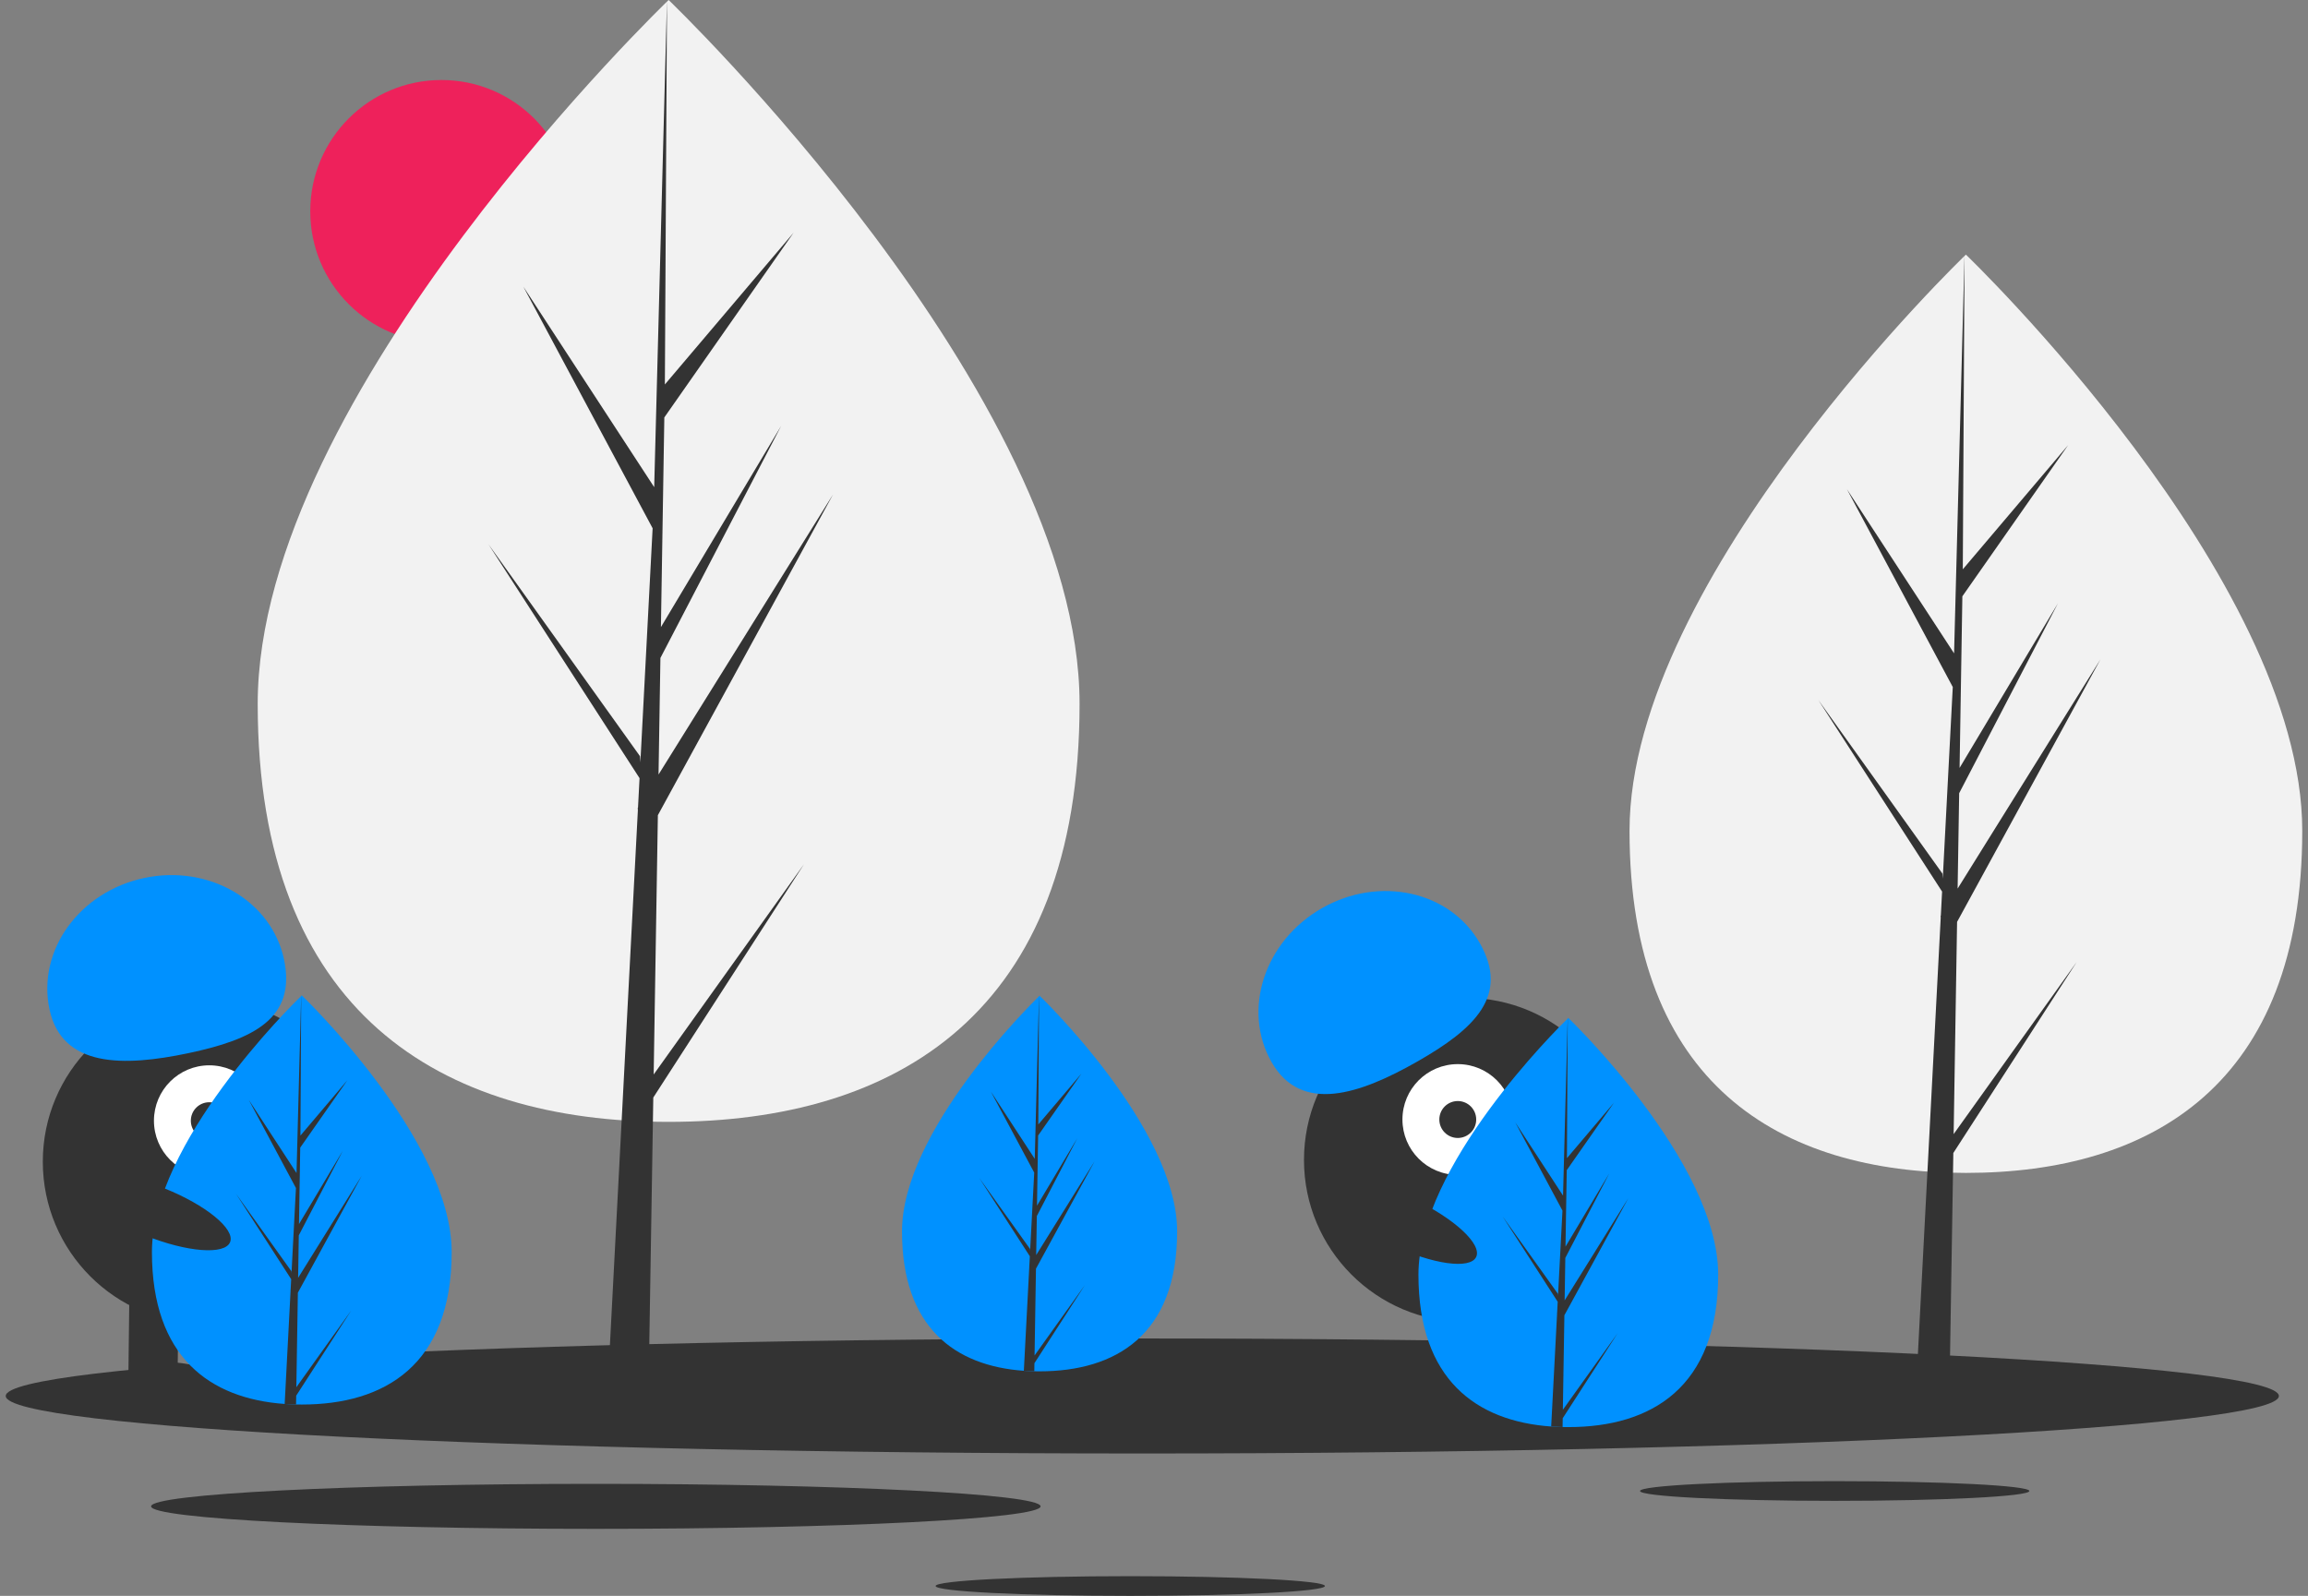 <svg width="201" height="139" viewBox="0 0 201 139" fill="none" xmlns="http://www.w3.org/2000/svg">
<rect x="0" y="0" width="201" height="139" fill="#808080" stroke="none"/>
<g clip-path="url(#clip0_2_3323)">
<path d="M38.443 29.84C44.752 29.84 49.866 24.72 49.866 18.404C49.866 12.089 44.752 6.969 38.443 6.969C32.135 6.969 27.02 12.089 27.02 18.404C27.02 24.72 32.135 29.84 38.443 29.84Z" fill="#EE215B"/>
<path d="M94.018 61.31C94.018 88.293 77.995 97.715 58.23 97.715C38.465 97.715 22.443 88.293 22.443 61.31C22.443 34.327 58.23 0 58.23 0C58.23 0 94.018 34.327 94.018 61.31Z" fill="#F2F2F2"/>
<path d="M56.927 93.587L57.293 71.004L72.547 43.067L57.351 67.462L57.515 57.308L68.028 37.095L57.559 54.621L57.855 36.358L69.112 20.267L57.902 33.487L58.087 0L56.923 44.33L57.019 42.502L45.574 24.963L56.836 46.012L55.769 66.408L55.737 65.867L42.543 47.41L55.697 67.779L55.564 70.33L55.54 70.368L55.551 70.578L52.846 122.324H56.46L56.894 95.596L70.016 75.276L56.927 93.587Z" fill="#333333"/>
<path d="M200.5 72.362C200.5 94.448 187.385 102.16 171.206 102.16C155.028 102.16 141.913 94.448 141.913 72.362C141.913 50.275 171.206 22.177 171.206 22.177C171.206 22.177 200.5 50.275 200.5 72.362Z" fill="#F2F2F2"/>
<path d="M170.139 98.782L170.439 80.297L182.925 57.429L170.486 77.397L170.621 69.086L179.226 52.541L170.657 66.886L170.899 51.938L180.114 38.766L170.937 49.587L171.089 22.177L170.136 58.463L170.215 56.966L160.846 42.61L170.064 59.84L169.191 76.535L169.165 76.092L158.365 60.983L169.133 77.657L169.024 79.745L169.004 79.776L169.013 79.948L166.798 122.305H169.757L170.112 100.426L180.853 83.794L170.139 98.782Z" fill="#333333"/>
<path d="M99.482 126.599C154.148 126.599 198.464 124.356 198.464 121.59C198.464 118.823 154.148 116.581 99.482 116.581C44.816 116.581 0.5 118.823 0.5 121.59C0.5 124.356 44.816 126.599 99.482 126.599Z" fill="#333333"/>
<path d="M159.781 130.724C169.144 130.724 176.734 130.34 176.734 129.866C176.734 129.392 169.144 129.008 159.781 129.008C150.418 129.008 142.828 129.392 142.828 129.866C142.828 130.34 150.418 130.724 159.781 130.724Z" fill="#333333"/>
<path d="M98.434 139C107.797 139 115.387 138.616 115.387 138.142C115.387 137.668 107.797 137.284 98.434 137.284C89.071 137.284 81.481 137.668 81.481 138.142C81.481 138.616 89.071 139 98.434 139Z" fill="#333333"/>
<path d="M51.891 133.163C73.282 133.163 90.623 132.285 90.623 131.203C90.623 130.12 73.282 129.243 51.891 129.243C30.5 129.243 13.159 130.12 13.159 131.203C13.159 132.285 30.5 133.163 51.891 133.163Z" fill="#333333"/>
<path d="M17.827 115.299C25.614 115.299 31.927 108.979 31.927 101.183C31.927 93.387 25.614 87.067 17.827 87.067C10.04 87.067 3.728 93.387 3.728 101.183C3.728 108.979 10.04 115.299 17.827 115.299Z" fill="#333333"/>
<path d="M15.555 112.235L11.272 112.184L11.181 119.867L15.465 119.918L15.555 112.235Z" fill="#333333"/>
<path d="M24.122 112.336L19.838 112.285L19.748 119.968L24.031 120.019L24.122 112.336Z" fill="#333333"/>
<path d="M18.319 120.041C18.328 119.3 16.737 118.682 14.766 118.658C12.795 118.635 11.19 119.216 11.181 119.956C11.172 120.696 12.763 121.315 14.734 121.338C16.706 121.362 18.311 120.781 18.319 120.041Z" fill="#333333"/>
<path d="M26.888 119.963C26.896 119.223 25.305 118.604 23.334 118.581C21.363 118.558 19.758 119.139 19.749 119.879C19.741 120.619 21.331 121.238 23.303 121.261C25.274 121.284 26.879 120.703 26.888 119.963Z" fill="#333333"/>
<path d="M18.226 102.438C20.887 102.438 23.045 100.278 23.045 97.613C23.045 94.949 20.887 92.789 18.226 92.789C15.565 92.789 13.407 94.949 13.407 97.613C13.407 100.278 15.565 102.438 18.226 102.438Z" fill="white"/>
<path d="M18.226 99.221C19.113 99.221 19.833 98.501 19.833 97.613C19.833 96.725 19.113 96.005 18.226 96.005C17.339 96.005 16.62 96.725 16.62 97.613C16.62 98.501 17.339 99.221 18.226 99.221Z" fill="#333333"/>
<path d="M4.305 87.894C3.227 82.777 6.927 77.662 12.569 76.471C18.211 75.279 23.659 78.462 24.738 83.579C25.816 88.697 22.064 90.535 16.422 91.727C10.78 92.919 5.384 93.012 4.305 87.894Z" fill="#0091FF"/>
<path d="M39.335 109.057C39.335 118.899 33.492 122.335 26.283 122.335C26.116 122.335 25.949 122.333 25.783 122.329C25.449 122.322 25.118 122.306 24.791 122.284C18.285 121.823 13.231 118.21 13.231 109.057C13.231 99.586 25.321 87.634 26.229 86.75L26.23 86.748C26.265 86.714 26.283 86.697 26.283 86.697C26.283 86.697 39.335 99.216 39.335 109.057Z" fill="#0091FF"/>
<path d="M25.808 120.829L30.581 114.151L25.796 121.562L25.783 122.329C25.449 122.322 25.118 122.306 24.791 122.284L25.306 112.438L25.302 112.361L25.311 112.347L25.359 111.417L20.561 103.988L25.374 110.72L25.385 110.917L25.774 103.478L21.667 95.801L25.824 102.172L26.229 86.75L26.231 86.697V86.748L26.163 98.91L30.252 94.088L26.146 99.957L26.038 106.618L29.856 100.226L26.022 107.598L25.962 111.301L31.505 102.404L25.941 112.593L25.808 120.829Z" fill="#333333"/>
<path d="M127.662 115.146C135.449 115.146 141.762 108.826 141.762 101.03C141.762 93.234 135.449 86.914 127.662 86.914C119.875 86.914 113.562 93.234 113.562 101.03C113.562 108.826 119.875 115.146 127.662 115.146Z" fill="#333333"/>
<path d="M128.865 112.249L124.771 113.509L127.025 120.853L131.12 119.594L128.865 112.249Z" fill="#333333"/>
<path d="M137.054 109.73L132.96 110.99L135.214 118.335L139.309 117.075L137.054 109.73Z" fill="#333333"/>
<path d="M130.857 121.17C132.742 120.59 134.093 119.547 133.876 118.839C133.659 118.132 131.955 118.028 130.071 118.608C128.186 119.188 126.835 120.231 127.052 120.939C127.269 121.646 128.973 121.75 130.857 121.17Z" fill="#333333"/>
<path d="M138.994 118.479C140.878 117.9 142.23 116.856 142.013 116.149C141.796 115.441 140.092 115.338 138.207 115.917C136.323 116.497 134.971 117.541 135.189 118.248C135.406 118.956 137.109 119.059 138.994 118.479Z" fill="#333333"/>
<path d="M126.955 102.333C129.616 102.333 131.773 100.173 131.773 97.509C131.773 94.844 129.616 92.685 126.955 92.685C124.293 92.685 122.136 94.844 122.136 97.509C122.136 100.173 124.293 102.333 126.955 102.333Z" fill="white"/>
<path d="M126.955 99.117C127.842 99.117 128.561 98.397 128.561 97.509C128.561 96.621 127.842 95.901 126.955 95.901C126.068 95.901 125.349 96.621 125.349 97.509C125.349 98.397 126.068 99.117 126.955 99.117Z" fill="#333333"/>
<path d="M110.736 92.504C108.15 87.96 110.116 81.959 115.126 79.101C120.136 76.244 126.294 77.611 128.88 82.156C131.466 86.7 128.454 89.597 123.443 92.454C118.433 95.312 113.323 97.049 110.736 92.504Z" fill="#0091FF"/>
<path d="M102.516 107.255C102.516 116.289 97.152 119.443 90.535 119.443C90.382 119.443 90.228 119.442 90.076 119.438C89.769 119.432 89.465 119.417 89.165 119.396C83.194 118.973 78.554 115.657 78.554 107.255C78.554 98.561 89.652 87.59 90.485 86.778L90.487 86.776C90.519 86.745 90.535 86.73 90.535 86.73C90.535 86.73 102.516 98.222 102.516 107.255Z" fill="#0091FF"/>
<path d="M90.098 118.061L94.48 111.931L90.087 118.734L90.076 119.438C89.769 119.432 89.466 119.417 89.165 119.396L89.638 110.358L89.634 110.288L89.642 110.275L89.687 109.421L85.283 102.601L89.701 108.781L89.711 108.963L90.068 102.134L86.297 95.086L90.114 100.935L90.485 86.778L90.487 86.73V86.776L90.425 97.94L94.178 93.514L90.409 98.902L90.31 105.016L93.815 99.148L90.296 105.916L90.24 109.315L95.328 101.148L90.221 110.501L90.098 118.061Z" fill="#333333"/>
<path d="M149.634 111.023C149.634 120.864 143.791 124.3 136.582 124.3C136.415 124.3 136.248 124.298 136.082 124.295C135.748 124.288 135.417 124.272 135.09 124.249C128.584 123.788 123.53 120.175 123.53 111.023C123.53 101.551 135.62 89.6 136.528 88.715L136.529 88.714C136.564 88.679 136.582 88.663 136.582 88.663C136.582 88.663 149.634 101.182 149.634 111.023Z" fill="#0091FF"/>
<path d="M136.106 122.795L140.88 116.117L136.095 123.528L136.082 124.295C135.748 124.287 135.417 124.272 135.09 124.249L135.605 114.403L135.601 114.327L135.609 114.313L135.658 113.383L130.86 105.953L135.673 112.685L135.684 112.883L136.073 105.444L131.966 97.766L136.123 104.138L136.528 88.715L136.53 88.663V88.714L136.462 100.875L140.551 96.054L136.445 101.923L136.337 108.584L140.155 102.191L136.321 109.564L136.261 113.267L141.803 104.37L136.24 114.559L136.106 122.795Z" fill="#333333"/>
<path d="M128.558 109.48C129.082 108.374 126.655 106.124 123.137 104.453C119.619 102.783 116.342 102.325 115.819 103.431C115.295 104.537 117.722 106.787 121.24 108.457C124.758 110.128 128.034 110.586 128.558 109.48Z" fill="#333333"/>
<path d="M20.039 108.188C20.494 107.052 17.933 104.956 14.319 103.505C10.705 102.055 7.407 101.8 6.952 102.936C6.497 104.072 9.058 106.169 12.672 107.619C16.286 109.069 19.585 109.324 20.039 108.188Z" fill="#333333"/>
</g>
<defs>
<clipPath id="clip0_2_3323">
<rect width="200" height="139" fill="white" transform="translate(0.5)"/>
</clipPath>
</defs>
</svg>
